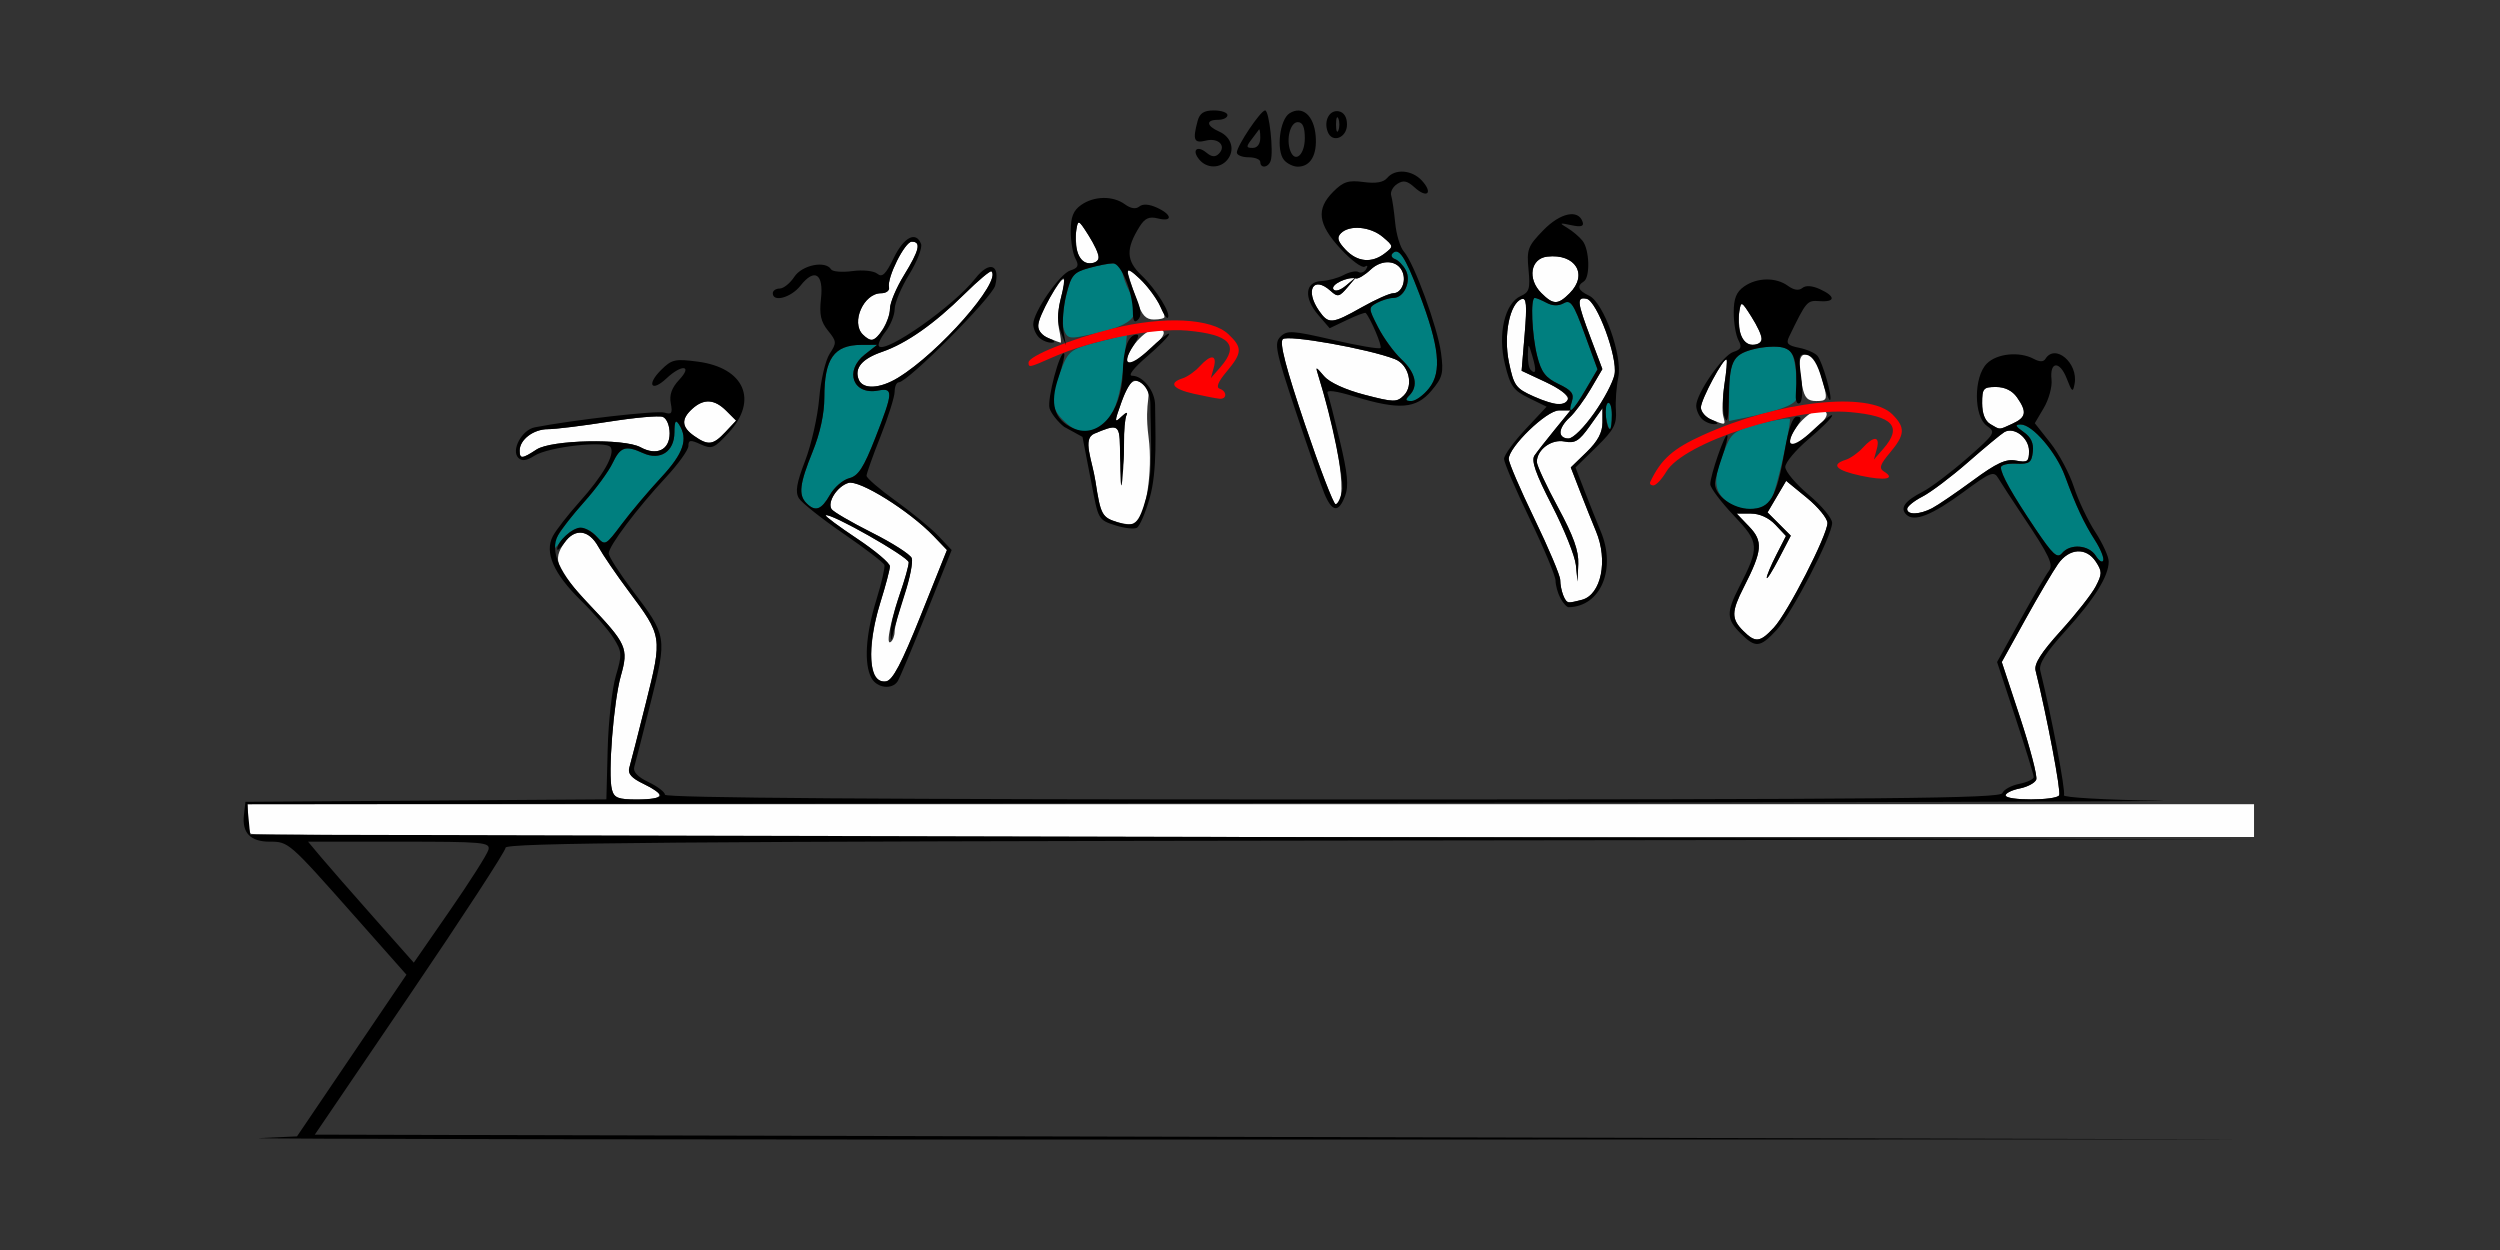 <?xml version="1.0" encoding="UTF-8" standalone="no"?>
<!-- Created with Inkscape (http://www.inkscape.org/) -->

<svg
   xmlns:dc="http://purl.org/dc/elements/1.1/"
   xmlns:cc="http://creativecommons.org/ns#"
   xmlns:rdf="http://www.w3.org/1999/02/22-rdf-syntax-ns#"
   xmlns:svg="http://www.w3.org/2000/svg"
   xmlns="http://www.w3.org/2000/svg"
   xmlns:sodipodi="http://sodipodi.sourceforge.net/DTD/sodipodi-0.dtd"
   xmlns:inkscape="http://www.inkscape.org/namespaces/inkscape"
   id="svg3394"
   version="1.1"
   inkscape:version="0.91 r13725"
   width="500"
   height="250"
   viewBox="0 0 500 250"
   sodipodi:docname="bb251002.svg">
  <rect x="0" y="0" width="500" height="250" fill="#333333" stroke="none"/>
  <defs
     id="defs3398" />
  <sodipodi:namedview
     pagecolor="#929292"
     bordercolor="#666666"
     borderopacity="1"
     objecttolerance="10"
     gridtolerance="10"
     guidetolerance="10"
     inkscape:pageopacity="0"
     inkscape:pageshadow="2"
     inkscape:window-width="1639"
     inkscape:window-height="822"
     id="namedview3396"
     showgrid="false"
     inkscape:zoom="1.7144415"
     inkscape:cx="247.8645"
     inkscape:cy="141.25141"
     inkscape:window-x="0"
     inkscape:window-y="0"
     inkscape:window-maximized="0"
     inkscape:current-layer="svg3394" />
  <g
     id="g4147"
     transform="translate(-6.875,7.397)">
    <g
       transform="translate(22.681,-14.375)"
       id="g3404">
      <path
         sodipodi:nodetypes="sscccccssssssssscssscssscssscsscccsscscssssscscsscsssssscsscscscccccssssscssscsssscssssscsscssssssssssssssssssssssssssssssssssssscssssscssscsssssssssccsssssscssssssssssssssssssssscsssssssscsssssssssssssssss"
         inkscape:connector-curvature="0"
         id="path3414"
         d="m 34.375,173.75 c -0.344,-0.344 -0.625,-1.82 -0.625,-3.281 l 0,-2.656 200.625,0 200.625,0 0,3.281 0,3.281 -200,0 c -110,0 -200.281,-0.281 -200.625,-0.625 z m 72.195,-8.877 c -0.802,-3.068 0.341,-17.598 1.787,-22.708 1.577,-5.573 1.27,-6.244 -6.762,-14.796 -6.25,-6.654 -6.919,-8.411 -4.511,-11.848 2.079,-2.969 4.889,-2.63 6.787,0.818 0.878,1.596 3.608,5.594 6.065,8.884 6.73,9.012 6.744,9.1 3.457,22.257 -1.57,6.284 -3.073,12.158 -3.339,13.053 -0.35,1.175 0.444,2.071 2.855,3.221 4.565,2.177 4.191,3.121 -1.238,3.121 -3.886,0 -4.657,-0.302 -5.102,-2.002 z m 278.742,1.182 c 0,-0.451 1.276,-1.075 2.835,-1.387 1.559,-0.312 3.042,-1.109 3.297,-1.771 0.254,-0.662 -1.194,-6.223 -3.218,-12.358 l -3.68,-11.155 4.719,-8.52 c 2.595,-4.686 5.539,-9.68 6.541,-11.098 2.252,-3.186 5.642,-3.378 7.574,-0.429 1.255,1.915 1.251,2.45 -0.038,4.922 -0.796,1.525 -3.932,5.515 -6.971,8.867 -3.956,4.364 -5.392,6.626 -5.059,7.969 2.278,9.18 5.133,24.275 4.719,24.945 -0.668,1.082 -10.719,1.096 -10.719,0.016 z M 159.026,142.004 c -1.1,-2.866 -0.593,-8.697 1.275,-14.655 1.025,-3.269 1.868,-6.467 1.875,-7.107 0.007,-0.64 -2.946,-3.131 -6.562,-5.536 -3.616,-2.404 -6.443,-4.501 -6.284,-4.661 0.706,-0.706 16.608,8.312 16.608,9.419 0,0.68 -0.653,3.083 -1.451,5.339 -2.083,5.89 -3.187,11.213 -2.198,10.602 0.46,-0.284 0.836,-1.254 0.836,-2.154 0,-0.901 0.885,-4.26 1.968,-7.464 1.082,-3.205 1.734,-6.437 1.448,-7.182 -0.286,-0.745 -3.882,-3.045 -7.991,-5.111 -4.109,-2.066 -7.733,-4.181 -8.054,-4.699 -0.877,-1.419 1.112,-4.521 3.355,-5.233 2.178,-0.691 12.215,5.565 17.087,10.651 l 2.651,2.767 -5.201,12.994 c -3.904,9.754 -5.647,13.065 -6.988,13.278 -0.989,0.157 -2.049,-0.4 -2.374,-1.249 z M 332.812,133.125 c -2.376,-2.376 -2.355,-3.821 0.125,-8.683 3.74,-7.33 3.908,-9.2 1.096,-12.136 l -2.509,-2.619 2.824,0 c 1.767,0 3.614,0.84 4.933,2.244 l 2.108,2.244 -1.945,3.812 c -1.07,2.097 -1.925,4.145 -1.901,4.553 0.024,0.407 1.116,-1.322 2.427,-3.842 l 2.384,-4.582 -2.329,-2.329 -2.329,-2.329 1.863,-3.158 1.863,-3.158 4.131,3.385 c 2.272,1.862 4.131,4.135 4.131,5.052 0,2.406 -7.95,17.933 -10.702,20.902 -2.791,3.012 -3.708,3.107 -6.173,0.643 z m -35.993,-7.108 c -0.313,-0.816 -0.573,-2.187 -0.578,-3.047 -0.005,-0.86 -2.325,-6.357 -5.156,-12.216 -2.831,-5.858 -5.148,-11.247 -5.148,-11.974 0,-2.402 7.559,-9.718 10.042,-9.718 l 2.303,0 -3.126,3.832 c -1.719,2.108 -3.548,4.445 -4.063,5.194 -0.691,1.003 0.233,3.635 3.507,9.996 2.444,4.749 4.592,10.111 4.772,11.916 l 0.328,3.281 0.15,-3.525 c 0.11,-2.585 -0.975,-5.604 -4.069,-11.327 -2.32,-4.291 -4.219,-8.367 -4.219,-9.058 0,-2.461 2.91,-4.618 5.526,-4.095 2.095,0.419 2.919,-0.083 5.051,-3.08 l 2.548,-3.581 0,2.852 c 0,2.009 -0.936,3.759 -3.169,5.923 l -3.169,3.071 1.878,4.847 c 1.033,2.666 2.459,6.232 3.169,7.926 2.445,5.83 1.043,12.671 -2.808,13.704 -2.892,0.776 -3.142,0.715 -3.77,-0.922 z m 68.806,-17.243 c 0,-0.502 1.371,-1.616 3.047,-2.475 1.676,-0.859 5.789,-3.961 9.141,-6.894 3.352,-2.933 6.612,-5.636 7.246,-6.006 1.949,-1.139 4.941,1.147 4.941,3.774 0,2.135 -0.304,2.362 -2.578,1.927 -2.036,-0.389 -3.861,0.449 -8.672,3.984 -3.352,2.462 -7.015,4.955 -8.141,5.54 -2.513,1.304 -4.984,1.378 -4.984,0.149 z M 245.161,91.808 c -3.788,-11.223 -5.107,-16.3 -4.414,-16.993 0.955,-0.955 17.193,1.934 22.43,3.99 2.781,1.092 3.805,5.239 1.792,7.252 -1.407,1.407 -2.01,1.397 -7.856,-0.124 -3.844,-1 -7.026,-2.459 -8.097,-3.713 -1.728,-2.02 -1.752,-2.022 -1.154,-0.099 4.358,14.018 5.921,25.691 3.44,25.691 -0.406,0 -3.169,-7.202 -6.14,-16.004 z M 88.125,97.098 c 0,-2.194 2.759,-4.286 5.654,-4.286 1.489,0 6.957,-0.673 12.15,-1.495 5.193,-0.822 10.061,-1.258 10.819,-0.967 0.783,0.3 1.377,1.728 1.377,3.307 0,3.317 -2.582,4.546 -5.824,2.774 C 109.006,94.629 94.463,94.942 91.508,96.878 88.601,98.783 88.125,98.814 88.125,97.098 Z m 254.062,-1.701 c 0,-2.209 3.708,-6.335 5.693,-6.335 3.128,0 1.883,1.994 -4.052,6.487 -1.384,1.048 -1.641,1.024 -1.641,-0.152 z M 123.021,94.166 c -2.532,-1.774 -2.641,-3.371 -0.369,-5.427 2.301,-2.082 4.446,-1.954 6.807,0.408 l 1.959,1.959 -2.123,2.259 c -2.487,2.648 -3.46,2.772 -6.275,0.8 z M 296.25,93.427 c 0,-0.694 0.84,-2.021 1.867,-2.95 1.027,-0.929 2.921,-3.488 4.209,-5.686 l 2.342,-3.996 -2.334,-6.2 c -2.74,-7.28 -2.844,-8.272 -0.827,-7.866 2.079,0.418 6.258,11.729 5.593,15.134 -0.732,3.747 -7.239,12.8 -9.209,12.814 -0.902,0.007 -1.641,-0.556 -1.641,-1.25 z m 86.016,-1.627 c -1.061,-0.618 -1.641,-2.099 -1.641,-4.19 0,-2.955 0.238,-3.235 2.759,-3.235 1.789,0 3.273,0.733 4.219,2.084 2.029,2.897 1.834,4.007 -0.928,5.266 -2.8,1.276 -2.361,1.268 -4.409,0.075 z m -55.781,-0.892 c -1.16,-0.466 -2.109,-1.563 -2.109,-2.436 0,-1.586 4.598,-10.144 5.138,-9.561 0.157,0.169 -0.035,2.378 -0.425,4.908 -0.39,2.53 -0.507,5.378 -0.258,6.328 0.507,1.939 0.55,1.925 -2.345,0.761 z m -35.543,-4.64 c -3.602,-1.612 -3.984,-2.137 -4.953,-6.807 -1.135,-5.468 0.161,-11.894 2.557,-12.681 0.942,-0.309 1.069,1.196 0.586,6.979 l -0.615,7.373 4.826,2.26 c 4.562,2.137 5.777,4.045 2.83,4.443 -0.731,0.099 -3.085,-0.607 -5.231,-1.568 z m 53.707,-2.01 c -0.929,-4.646 -0.694,-6.445 0.844,-6.445 1.422,0 2.416,1.873 3.607,6.797 0.549,2.268 0.354,2.578 -1.621,2.578 -1.764,0 -2.37,-0.627 -2.83,-2.93 z m -188.733,-1.416 c -0.873,-2.276 0.705,-4.124 4.692,-5.495 4.832,-1.661 10.438,-5.591 16.454,-11.534 2.767,-2.733 5.213,-4.787 5.436,-4.564 2.024,2.024 -10.498,16.28 -18.681,21.269 -3.694,2.252 -7.108,2.392 -7.902,0.324 z m 176.369,-9.152 c -0.31,-1.237 -0.41,-3.241 -0.221,-4.453 0.327,-2.095 0.447,-2.041 2.418,1.077 2.567,4.061 2.629,5.625 0.224,5.625 -1.178,0 -2.063,-0.822 -2.421,-2.248 z M 156.75,73.875 c -2.415,-2.415 0.171,-8.25 3.657,-8.25 1.033,0 1.74,-0.535 1.587,-1.202 -0.438,-1.911 3.161,-9.111 4.554,-9.111 1.927,0 1.535,1.696 -1.549,6.707 -1.547,2.514 -2.812,5.525 -2.812,6.692 0,2.173 -2.366,6.288 -3.616,6.288 -0.383,0 -1.203,-0.506 -1.822,-1.125 z m 91.272,-4.709 c -2.898,-4.138 -1.172,-7.144 2.299,-4.003 1.405,1.271 1.743,1.2 3.355,-0.703 l 1.793,-2.117 -2.016,1.702 c -1.205,1.017 -2.248,1.327 -2.592,0.771 -0.571,-0.925 2.91,-2.584 4.502,-2.147 0.457,0.126 1.793,-0.674 2.967,-1.778 2.303,-2.163 5.461,-1.892 6.398,0.55 0.731,1.904 -0.29,4.183 -1.873,4.183 -0.726,0 -3.563,1.266 -6.304,2.812 -5.963,3.365 -6.641,3.423 -8.529,0.729 z m 44.421,-3.598 c -2.812,-2.812 -2.15,-6.882 1.182,-7.267 5.657,-0.653 8.252,3.571 4.499,7.323 -2.361,2.361 -3.274,2.351 -5.682,-0.057 z m -39.148,-8.669 c -1.574,-1.675 -1.78,-2.415 -0.913,-3.281 1.711,-1.711 5.908,-1.333 8.374,0.756 2.172,1.839 2.179,1.901 0.393,3.281 -2.609,2.017 -5.512,1.737 -7.854,-0.756 z"
         style="fill:#fefefe" />
      <path
         sodipodi:nodetypes="sssssssssscsssssssssssssssscssssssssscsssssscssscsccccsssssscsccssssssssssss"
         inkscape:connector-curvature="0"
         id="path3410"
         d="m 403.348,118.134 c -1.372,-2.197 -5.119,-2.486 -6.75,-0.522 -0.943,1.136 -1.833,0.319 -5.357,-4.922 -4.635,-6.891 -6.866,-10.868 -6.866,-12.235 0,-0.488 1.371,-0.826 3.047,-0.75 2.642,0.12 3.085,-0.192 3.335,-2.349 0.201,-1.739 -0.356,-2.938 -1.849,-3.984 -1.673,-1.172 -1.797,-1.497 -0.57,-1.497 2.342,0 7.083,5.526 8.848,10.312 2.233,6.055 3.808,9.422 6.027,12.882 1.072,1.671 1.806,3.468 1.63,3.994 -0.175,0.526 -0.848,0.108 -1.495,-0.929 z M 94.688,116.784 c 0,-1.461 2.386,-5.001 6.362,-9.44 2.309,-2.578 4.854,-6.059 5.655,-7.734 1.569,-3.284 2.581,-3.617 6.102,-2.013 3.422,1.559 6.253,-0.298 6.271,-4.114 0.011,-2.291 0.232,-2.676 0.923,-1.608 1.879,2.908 0.912,5.764 -3.59,10.603 -2.49,2.676 -6.021,6.858 -7.846,9.293 -3.266,4.357 -3.345,4.398 -4.993,2.578 -2.289,-2.529 -4.627,-2.32 -6.94,0.621 -1.069,1.359 -1.943,2.175 -1.943,1.813 z M 145.5,107.625 c -1.656,-1.656 -1.394,-3.875 1.219,-10.305 1.497,-3.685 2.344,-7.594 2.344,-10.824 0,-7.789 1.914,-10.519 7.392,-10.544 l 3.173,-0.014 -2.47,1.943 c -4.174,3.283 -2.357,8.166 2.681,7.204 3.061,-0.585 3.007,0.304 -0.582,9.472 -2.333,5.961 -3.398,7.605 -5.219,8.062 -1.258,0.316 -2.998,1.822 -3.866,3.347 -1.704,2.996 -2.908,3.423 -4.671,1.66 z m 183.465,-0.848 c -2.139,-2.139 -2.04,-4.591 0.426,-10.491 1.181,-2.826 1.984,-3.353 7.065,-4.633 3.153,-0.794 5.732,-1.175 5.731,-0.846 -0.005,2.293 -2.72,14.144 -3.631,15.847 -1.505,2.812 -6.833,2.881 -9.591,0.123 z M 305.391,90.446 c -0.249,-1.301 -0.087,-2.592 0.359,-2.868 0.446,-0.276 0.812,0.789 0.812,2.366 0,3.48 -0.556,3.719 -1.171,0.502 z m 24.622,-3.845 c 0.02,-7.265 0.697,-8.656 4.747,-9.746 1.984,-0.534 4.627,-0.716 5.873,-0.403 1.882,0.472 2.347,1.298 2.752,4.887 0.268,2.375 0.275,4.869 0.017,5.542 -0.448,1.168 -3.887,2.388 -10.406,3.691 L 330,91.172 l 0.013,-4.57 z m -31.423,0.599 c 0.466,-1.47 -0.097,-2.19 -2.673,-3.418 -2.612,-1.246 -3.466,-2.36 -4.278,-5.584 -1.072,-4.259 -1.379,-11.635 -0.484,-11.635 0.292,0 1.352,0.44 2.356,0.977 1.186,0.635 2.388,0.662 3.431,0.079 1.38,-0.772 1.967,0.093 4.181,6.166 l 2.575,7.064 -2.407,4.107 c -2.565,4.376 -3.67,5.295 -2.702,2.245 z M 266.062,86.062 c 1.862,-1.862 1.281,-4.54 -1.561,-7.194 -1.477,-1.38 -3.587,-4.276 -4.689,-6.436 -1.969,-3.86 -1.973,-3.944 -0.188,-4.898 0.998,-0.534 2.461,-0.971 3.25,-0.971 2.144,0 3.649,-3.363 2.482,-5.543 -0.528,-0.986 -1.492,-1.983 -2.142,-2.215 -0.65,-0.232 -0.894,-0.733 -0.542,-1.113 1.249,-1.346 2.515,0.535 5.34,7.933 4.058,10.627 4.595,15.701 2.008,18.985 -1.117,1.418 -2.717,2.578 -3.557,2.578 -1.187,0 -1.276,-0.25 -0.401,-1.125 z"
         style="fill:#007f7f" />
      <path
         sodipodi:nodetypes="csssssssscssssc"
         inkscape:connector-curvature="0"
         id="path3408"
         d="m 314.242,103.359 c 2.167,-4.546 4.511,-6.632 10.503,-9.349 15.164,-6.877 33.22,-8.858 37.918,-4.161 2.642,2.642 2.555,4.065 -0.472,7.662 -2.006,2.384 -2.242,3.126 -1.199,3.771 2.411,1.49 0.25,1.887 -4.604,0.846 -4.994,-1.071 -6.104,-2.222 -3.073,-3.184 0.963,-0.306 2.505,-1.389 3.427,-2.407 2.23,-2.464 3.522,-2.345 2.804,0.258 l -0.581,2.109 1.925,-2.213 c 3.83,-4.405 1.916,-6.507 -6.639,-7.289 -11.41,-1.044 -33.333,6.052 -36.793,11.909 -0.893,1.512 -2.058,2.75 -2.587,2.75 -0.529,0 -0.812,-0.316 -0.627,-0.703 z"
         style="fill:#fe0000" />
      <path
         sodipodi:nodetypes="ccccssscccssssssssssssssssssssssscssscssscsssssssssssssssscssssssssscccccssscccsccsscsscsssscsssssssssssssssssssscssscsscscssccsssssssssscssssssssssssssssssscssssssssssssssssssssssssssssssssssssssssscscsscsscsssscsscscsssssssscssssssssssssssscssssssssssssssssssssssssscccccscscsscssssscssscsssssssssssssscsscsssscsscssssscsssscsssccssssscsscsssssscsssssssscscsssscscsssssscsssssscsssscsssssssscssssscsscccsssssssscssssssssssssssssssscssssssssscsssssssssssscsssssssssscssscccssscsssssssssssssssssscssssssssssssssssssss"
         inkscape:connector-curvature="0"
         id="path3406"
         d="m 36.094,234.593 7.5,-0.338 L 54.538,218.087 65.482,201.919 55.157,190.256 C 41.947,175.334 41.922,175.312 38.123,175.312 c -3.846,0 -5.552,-1.769 -5.144,-5.334 l 0.302,-2.635 36.094,-0.247 36.094,-0.247 0.261,-10.045 c 0.144,-5.525 0.878,-12.121 1.631,-14.658 1.274,-4.29 1.243,-4.817 -0.441,-7.521 -0.996,-1.599 -3.94,-4.997 -6.543,-7.55 -5.487,-5.382 -7.331,-9.623 -5.604,-12.89 0.627,-1.185 3.003,-4.238 5.281,-6.784 4.774,-5.336 7.168,-9.519 6.275,-10.964 -0.865,-1.399 -12.435,-0.114 -15.258,1.695 -1.564,1.003 -2.501,1.124 -3.209,0.417 -1.502,-1.502 0.698,-5.601 3.277,-6.104 7.676,-1.497 24.489,-3.41 25.935,-2.951 1.451,0.461 1.661,0.154 1.275,-1.864 -0.321,-1.678 0.197,-3.116 1.695,-4.711 2.742,-2.919 0.512,-3.146 -2.559,-0.261 -2.998,2.817 -4.037,1.277 -1.112,-1.648 2.16,-2.16 2.813,-2.31 7.395,-1.702 9.306,1.235 12.123,7.699 6.18,14.184 -2.919,3.185 -3.374,3.375 -5.625,2.35 -2.062,-0.94 -2.449,-0.888 -2.449,0.327 0,0.793 -2.037,3.632 -4.528,6.308 -5.75,6.179 -11.41,13.706 -11.41,15.173 0,0.622 2.116,3.927 4.702,7.343 6.988,9.231 6.994,9.266 3.692,22.486 -1.57,6.284 -3.049,12.084 -3.287,12.889 -0.287,0.971 0.674,1.991 2.855,3.032 1.809,0.862 3.288,1.997 3.288,2.521 0,0.641 43.706,0.953 133.493,0.953 111.583,0 133.574,-0.209 133.982,-1.273 0.269,-0.7 1.79,-1.533 3.382,-1.852 1.591,-0.318 2.893,-0.932 2.893,-1.364 0,-0.432 -1.649,-5.785 -3.664,-11.894 l -3.664,-11.108 4.709,-8.52 c 2.59,-4.686 5.112,-9.02 5.604,-9.632 1.044,-1.296 0.261,-2.966 -5.24,-11.183 -2.111,-3.153 -4.279,-6.485 -4.818,-7.405 -0.892,-1.523 -1.511,-1.282 -6.917,2.698 -6.375,4.693 -9.94,6.103 -11.497,4.547 -1.314,-1.314 -0.304,-2.719 3.281,-4.563 1.643,-0.845 5.633,-3.855 8.867,-6.688 5.65,-4.95 5.806,-5.203 3.984,-6.478 -2.673,-1.872 -2.685,-9.806 -0.02,-12.471 2.022,-2.022 6.512,-2.47 9.38,-0.935 1.174,0.628 1.949,0.628 2.337,0 1.933,-3.128 6.592,0.837 5.836,4.968 -0.334,1.825 -0.514,1.707 -1.572,-1.028 -1.402,-3.624 -3.451,-3.478 -3.044,0.217 0.155,1.406 -0.535,3.941 -1.533,5.632 l -1.815,3.076 3.119,3.942 c 1.716,2.168 3.829,6.128 4.696,8.801 0.867,2.672 2.79,6.724 4.273,9.004 1.483,2.28 2.697,4.937 2.697,5.906 0,2.933 -2.807,7.443 -8.625,13.855 -3.96,4.365 -5.397,6.626 -5.063,7.969 2.252,9.077 5.136,24.271 4.731,24.926 -0.279,0.451 8.231,0.939 18.992,1.09 10.723,0.15 -70.917,0.37 -181.422,0.488 l -200.919,0.214 0.294,3.047 0.294,3.047 200.625,0.472 200.625,0.472 -175.078,0.231 c -141.886,0.187 -175.078,0.46 -175.078,1.436 0,0.663 -8.585,13.846 -19.078,29.297 l -19.078,28.092 194.156,0.472 194.156,0.472 -203.438,0.04 c -111.891,0.022 -200.062,-0.112 -195.938,-0.297 z m 45.782,-57.64 c 0.416,-1.522 -0.875,-1.641 -17.813,-1.641 l -18.262,0 2.646,3.154 c 1.456,1.734 6.214,7.18 10.575,12.1 l 7.929,8.947 7.238,-10.46 c 3.981,-5.753 7.44,-11.198 7.686,-12.1 z M 116.25,166.111 c 0,-0.42 -1.503,-1.481 -3.34,-2.357 -2.411,-1.15 -3.205,-2.046 -2.855,-3.221 0.267,-0.895 1.77,-6.769 3.339,-13.053 3.287,-13.157 3.273,-13.245 -3.457,-22.257 -2.457,-3.291 -5.187,-7.289 -6.065,-8.884 -1.898,-3.448 -4.708,-3.787 -6.787,-0.818 -0.803,1.146 -1.459,1.707 -1.459,1.246 0,-1.486 3.055,-4.267 4.688,-4.267 0.871,0 2.338,0.832 3.258,1.85 1.647,1.82 1.727,1.779 4.993,-2.578 1.825,-2.435 5.356,-6.617 7.846,-9.293 4.502,-4.839 5.469,-7.695 3.59,-10.603 -0.691,-1.069 -0.912,-0.683 -0.923,1.608 -0.018,3.816 -2.849,5.673 -6.271,4.114 -3.521,-1.604 -4.533,-1.271 -6.102,2.013 -0.801,1.676 -3.345,5.156 -5.655,7.734 -2.309,2.578 -4.671,5.583 -5.249,6.677 -1.719,3.257 0.233,7.612 6.203,13.837 7.531,7.853 7.928,8.746 6.354,14.307 -1.446,5.11 -2.59,19.64 -1.787,22.708 0.444,1.699 1.215,2.002 5.102,2.002 2.518,0 4.578,-0.344 4.578,-0.764 z m 279.781,-0.072 c 0.414,-0.67 -2.441,-15.766 -4.719,-24.945 -0.333,-1.343 1.103,-3.605 5.059,-7.969 3.038,-3.352 6.175,-7.342 6.97,-8.867 1.289,-2.471 1.293,-3.007 0.038,-4.922 -1.932,-2.949 -5.322,-2.757 -7.574,0.429 -1.002,1.418 -3.945,6.412 -6.541,11.098 l -4.719,8.52 3.68,11.155 c 2.024,6.135 3.472,11.696 3.218,12.358 -0.254,0.662 -1.738,1.459 -3.297,1.771 -1.559,0.312 -2.835,0.936 -2.835,1.387 0,1.081 10.05,1.066 10.719,-0.016 z m 7.182,-50.97 c -2.219,-3.46 -3.795,-6.827 -6.027,-12.882 -1.765,-4.787 -6.506,-10.312 -8.848,-10.312 -1.227,0 -1.103,0.325 0.57,1.497 1.494,1.046 2.05,2.246 1.849,3.984 -0.25,2.157 -0.693,2.469 -3.335,2.349 -1.676,-0.076 -3.047,0.261 -3.047,0.75 0,1.367 2.232,5.344 6.866,12.235 3.525,5.241 4.414,6.058 5.357,4.922 1.63,-1.965 5.378,-1.675 6.75,0.522 0.647,1.036 1.32,1.454 1.495,0.929 0.175,-0.526 -0.558,-2.323 -1.63,-3.994 z m -32.605,-6.444 c 1.126,-0.584 4.79,-3.077 8.141,-5.54 4.811,-3.535 6.636,-4.374 8.672,-3.984 2.274,0.435 2.578,0.207 2.578,-1.927 0,-2.627 -2.993,-4.913 -4.941,-3.774 -0.634,0.37 -3.895,3.073 -7.246,6.006 -3.352,2.933 -7.465,6.035 -9.141,6.894 -1.676,0.859 -3.047,1.973 -3.047,2.475 0,1.229 2.47,1.155 4.984,-0.149 z M 91.508,96.878 c 2.955,-1.936 17.498,-2.249 20.793,-0.447 3.242,1.773 5.824,0.543 5.824,-2.774 0,-1.579 -0.595,-3.007 -1.377,-3.307 -0.757,-0.291 -5.626,0.144 -10.819,0.967 -5.193,0.822 -10.66,1.495 -12.15,1.495 -2.895,0 -5.654,2.091 -5.654,4.286 0,1.716 0.476,1.685 3.383,-0.22 z m 37.788,-3.513 2.123,-2.259 -1.959,-1.959 c -2.362,-2.362 -4.506,-2.49 -6.807,-0.408 -2.272,2.056 -2.163,3.653 0.369,5.427 2.815,1.972 3.787,1.848 6.275,-0.8 z m 257.379,-1.641 c 2.762,-1.259 2.958,-2.368 0.928,-5.266 C 386.657,85.108 385.173,84.375 383.384,84.375 c -2.521,0 -2.759,0.279 -2.759,3.235 0,2.092 0.58,3.572 1.641,4.19 2.048,1.193 1.609,1.2 4.409,-0.075 z M 158.47,142.562 c -1.512,-2.826 -1.15,-8.657 0.962,-15.495 1.063,-3.441 1.801,-6.635 1.641,-7.099 -0.16,-0.464 -3.846,-3.283 -8.19,-6.265 -4.344,-2.982 -8.352,-6.163 -8.906,-7.07 -0.77,-1.26 -0.477,-3.027 1.245,-7.5 1.239,-3.218 2.505,-8.825 2.812,-12.458 0.308,-3.637 1.248,-7.655 2.09,-8.94 1.437,-2.19 1.417,-2.474 -0.331,-4.632 -1.434,-1.771 -1.756,-3.233 -1.403,-6.365 0.567,-5.031 -1.277,-6.212 -4.099,-2.625 -1.878,2.388 -5.541,3.388 -5.541,1.513 0,-0.516 0.623,-0.938 1.385,-0.938 0.762,0 2.076,-1.055 2.92,-2.344 1.549,-2.364 6.233,-3.316 7.359,-1.495 0.288,0.467 2.208,0.622 4.265,0.347 2.111,-0.283 4.282,-0.053 4.983,0.529 0.972,0.807 1.685,0.12 3.278,-3.159 2.032,-4.182 4.457,-5.427 5.463,-2.804 0.293,0.762 -0.775,3.511 -2.373,6.108 -1.598,2.597 -2.905,5.713 -2.905,6.925 0,1.212 -0.83,3.258 -1.844,4.548 -1.014,1.29 -1.594,2.595 -1.287,2.902 1.432,1.432 15.028,-8.149 19.262,-13.573 2.823,-3.616 5.04,-2.825 3.975,1.418 -0.598,2.382 -17.499,19.348 -19.274,19.348 -0.457,0 -0.831,0.833 -0.831,1.851 0,1.018 -1.266,5.037 -2.812,8.931 -1.547,3.894 -2.812,7.454 -2.812,7.911 0,0.457 2.637,2.723 5.859,5.036 3.223,2.313 7.054,5.467 8.513,7.01 l 2.654,2.804 -5.026,12.526 c -2.764,6.889 -5.355,13.053 -5.756,13.698 -1.107,1.776 -4.18,1.402 -5.274,-0.641 z m 9.917,-12.587 5.201,-12.994 -2.651,-2.767 c -4.873,-5.086 -14.91,-11.342 -17.087,-10.651 -2.243,0.712 -4.232,3.814 -3.355,5.233 0.321,0.519 3.945,2.634 8.054,4.699 4.109,2.066 7.702,4.36 7.985,5.098 0.283,0.738 -0.341,3.993 -1.388,7.234 -1.047,3.241 -2.092,6.736 -2.323,7.768 -0.402,1.797 -0.424,1.794 -0.528,-0.088 -0.06,-1.079 0.735,-4.415 1.766,-7.412 1.031,-2.997 1.875,-5.993 1.875,-6.658 0,-1.088 -15.913,-10.085 -16.608,-9.39 -0.159,0.159 2.669,2.256 6.284,4.661 3.616,2.404 6.568,4.895 6.562,5.536 -0.007,0.64 -0.85,3.839 -1.875,7.107 -2.894,9.231 -2.394,16.459 1.1,15.904 1.341,-0.213 3.084,-3.525 6.988,-13.278 z m -18.216,-24.009 c 0.868,-1.525 2.607,-3.031 3.866,-3.347 1.821,-0.457 2.886,-2.101 5.219,-8.062 3.589,-9.168 3.643,-10.057 0.582,-9.472 -5.037,0.963 -6.855,-3.92 -2.681,-7.204 l 2.47,-1.943 -3.173,0.014 c -5.478,0.025 -7.392,2.755 -7.392,10.544 0,3.23 -0.846,7.139 -2.344,10.824 -2.613,6.43 -2.875,8.649 -1.219,10.305 1.763,1.763 2.967,1.336 4.671,-1.66 z m 13.645,-23.448 c 8.183,-4.99 20.705,-19.246 18.681,-21.269 -0.223,-0.223 -2.669,1.831 -5.436,4.564 -6.017,5.944 -11.623,9.873 -16.454,11.534 -3.988,1.371 -5.566,3.219 -4.692,5.495 0.794,2.068 4.208,1.928 7.902,-0.324 z m -3.089,-9.601 c 0.803,-1.146 1.459,-3.038 1.459,-4.205 0,-1.167 1.266,-4.178 2.812,-6.692 3.084,-5.012 3.475,-6.707 1.549,-6.707 -1.393,0 -4.992,7.2 -4.554,9.111 0.153,0.666 -0.554,1.202 -1.587,1.202 -3.486,0 -6.072,5.835 -3.657,8.25 1.59,1.59 2.315,1.416 3.978,-0.959 z m 171.573,60.72 c -2.817,-2.817 -2.861,-4.176 -0.301,-9.194 4.165,-8.165 4.11,-8.905 -1.081,-14.394 -2.568,-2.715 -4.669,-5.52 -4.669,-6.232 0,-1.788 2.936,-10.256 3.397,-9.795 0.205,0.205 -0.264,2.18 -1.043,4.387 -0.779,2.208 -1.416,4.594 -1.416,5.302 0,2.421 3.639,5.038 7.007,5.038 4.009,0 5.31,-2.205 6.963,-11.797 0.757,-4.393 1.573,-6.641 2.412,-6.641 1.024,0 0.996,0.416 -0.145,2.157 -2.66,4.06 -0.735,4.431 3.263,0.628 2.166,-2.06 3.937,-3.414 3.937,-3.009 0,0.405 -2.109,2.515 -4.688,4.689 -2.578,2.174 -4.688,4.691 -4.688,5.594 0,0.903 2.109,3.407 4.688,5.566 2.578,2.159 4.688,4.686 4.688,5.617 0,2.603 -8.114,18.213 -11.164,21.479 -3.275,3.506 -4.181,3.582 -7.16,0.603 z m 6.684,-1.154 c 2.752,-2.97 10.702,-18.497 10.702,-20.902 0,-0.917 -1.859,-3.19 -4.131,-5.052 l -4.131,-3.385 -1.863,3.158 -1.863,3.158 2.329,2.329 2.329,2.329 -2.384,4.582 c -1.311,2.52 -2.403,4.249 -2.427,3.842 -0.024,-0.407 0.832,-2.456 1.901,-4.553 l 1.945,-3.812 -2.108,-2.244 c -1.319,-1.404 -3.166,-2.244 -4.933,-2.244 l -2.824,0 2.509,2.619 c 2.813,2.936 2.644,4.806 -1.096,12.136 -2.48,4.862 -2.501,6.307 -0.125,8.683 2.465,2.465 3.382,2.369 6.173,-0.643 z m -42.702,-5.858 c -0.534,-0.997 -0.974,-2.579 -0.979,-3.516 -0.005,-0.936 -2.325,-6.495 -5.156,-12.354 C 287.316,104.896 285,99.499 285,98.761 c 0,-0.738 1.916,-3.39 4.258,-5.893 l 4.258,-4.552 -3.554,-1.736 c -3.109,-1.519 -3.708,-2.366 -4.783,-6.762 -1.477,-6.043 -0.032,-12.233 3.185,-13.646 1.683,-0.74 1.898,-1.475 1.534,-5.263 -0.389,-4.046 -0.149,-4.686 2.952,-7.879 3.409,-3.51 7.013,-4.27 7.873,-1.66 0.291,0.883 -0.326,1.058 -2.27,0.644 -2.387,-0.509 -2.471,-0.451 -0.795,0.544 1.031,0.612 2.402,1.774 3.047,2.582 1.4,1.755 1.56,7.322 0.234,8.142 -1.46,0.902 -1.116,1.816 1.062,2.825 2.932,1.357 6.761,12.094 5.846,16.394 -0.384,1.805 -0.595,4.758 -0.47,6.562 0.193,2.787 -0.398,3.894 -3.927,7.348 l -4.155,4.066 1.875,4.84 c 1.031,2.662 2.456,6.225 3.166,7.919 3.167,7.553 -0.004,15.067 -6.41,15.19 -0.369,0.007 -1.107,-0.803 -1.641,-1.801 z m 4.306,0.315 c 3.851,-1.033 5.252,-7.875 2.808,-13.704 -0.71,-1.693 -2.136,-5.26 -3.169,-7.926 l -1.878,-4.847 3.169,-3.071 c 2.233,-2.164 3.169,-3.914 3.169,-5.923 l 0,-2.852 -2.548,3.581 c -2.133,2.997 -2.956,3.499 -5.051,3.08 -2.616,-0.523 -5.526,1.633 -5.526,4.095 0,0.69 1.898,4.767 4.219,9.058 3.094,5.723 4.179,8.742 4.069,11.327 l -0.15,3.525 L 299.372,120 c -0.18,-1.805 -2.328,-7.167 -4.772,-11.916 -3.274,-6.361 -4.197,-8.993 -3.507,-9.996 0.516,-0.749 2.344,-3.086 4.063,-5.194 l 3.126,-3.832 -2.303,0 c -2.482,0 -10.042,7.316 -10.042,9.718 0,0.727 2.316,6.116 5.148,11.974 2.831,5.858 5.152,11.355 5.156,12.216 0.011,2.03 0.981,4.533 1.75,4.517 0.332,-0.008 1.501,-0.254 2.598,-0.548 z m 2.468,-37.353 c 1.939,-2.794 3.758,-6.269 4.043,-7.723 0.666,-3.405 -3.514,-14.716 -5.593,-15.134 -2.018,-0.406 -1.914,0.587 0.827,7.866 l 2.334,6.2 -2.342,3.996 c -1.288,2.198 -3.182,4.756 -4.209,5.686 -2.305,2.086 -2.42,4.215 -0.226,4.2 0.919,-0.007 3.191,-2.244 5.167,-5.091 z m 3.505,0.359 c 0,-1.577 -0.365,-2.642 -0.812,-2.366 -0.755,0.467 -0.343,5.234 0.452,5.234 0.198,0 0.359,-1.291 0.359,-2.868 z m -5.271,-4.99 2.407,-4.107 -2.575,-7.064 c -2.214,-6.073 -2.801,-6.938 -4.181,-6.166 -1.043,0.584 -2.245,0.556 -3.431,-0.079 -1.004,-0.537 -2.064,-0.977 -2.356,-0.977 -0.895,0 -0.588,7.376 0.484,11.635 0.812,3.224 1.665,4.339 4.278,5.584 2.576,1.228 3.139,1.949 2.673,3.418 -0.968,3.049 0.137,2.131 2.702,-2.245 z m -3.457,1.699 c 0.183,-0.551 -1.838,-2.019 -4.492,-3.262 l -4.826,-2.26 0.615,-7.373 c 0.482,-5.783 0.356,-7.288 -0.586,-6.979 -2.396,0.786 -3.692,7.212 -2.557,12.681 0.97,4.67 1.351,5.194 4.953,6.807 4.182,1.872 6.358,1.994 6.893,0.386 z m -7.16,-8.421 c -0.811,-2.715 -0.827,-2.722 -0.906,-0.344 -0.044,1.332 0.201,2.703 0.544,3.047 1.089,1.089 1.214,0.15 0.362,-2.703 z M 298.125,65.625 c 3.753,-3.753 1.158,-7.976 -4.499,-7.323 -3.332,0.385 -3.994,4.454 -1.182,7.267 2.408,2.408 3.321,2.417 5.682,0.057 z m -49.055,40.078 c -0.697,-1.676 -3.283,-9.1 -5.746,-16.499 -4.035,-12.119 -4.335,-13.595 -3.033,-14.897 1.302,-1.302 2.342,-1.238 10.493,0.645 4.976,1.15 9.257,1.881 9.513,1.625 0.368,-0.368 -1.918,-5.786 -2.957,-7.008 -0.128,-0.151 -1.805,0.475 -3.725,1.391 l -3.492,1.665 -2.3,-2.674 c -2.933,-3.41 -2.626,-6.635 0.644,-6.762 1.305,-0.05 3.318,-0.597 4.472,-1.215 1.155,-0.618 2.483,-0.886 2.953,-0.596 0.469,0.29 1.159,0.033 1.532,-0.57 0.397,-0.642 0.274,-0.848 -0.295,-0.496 -0.536,0.331 -2.71,-1.282 -4.832,-3.584 -4.54,-4.925 -4.921,-7.939 -1.444,-11.416 2.012,-2.012 3.023,-2.333 6.057,-1.927 2.475,0.332 3.991,0.068 4.731,-0.824 1.57,-1.892 4.984,-1.613 6.958,0.569 2.243,2.478 1.027,3.607 -1.461,1.356 -1.515,-1.371 -2.28,-1.525 -3.521,-0.706 -0.872,0.575 -1.405,1.612 -1.185,2.304 0.22,0.693 0.58,3.158 0.8,5.478 0.219,2.32 1.004,4.902 1.744,5.738 2.04,2.304 6.747,15.163 7.427,20.289 0.534,4.027 0.318,4.876 -1.921,7.537 -3.047,3.621 -6.431,3.883 -15.302,1.186 -3.905,-1.187 -5.765,-1.424 -5.474,-0.696 0.243,0.606 1.35,4.903 2.462,9.547 1.562,6.527 1.799,9.029 1.044,11.016 -1.291,3.396 -2.592,3.247 -4.142,-0.476 z m 3.538,-0.481 c 0.475,-2.165 -2.033,-14.373 -4.746,-23.1 -0.598,-1.923 -0.573,-1.921 1.154,0.099 1.072,1.253 4.254,2.712 8.097,3.713 5.846,1.522 6.449,1.531 7.856,0.124 2.013,-2.013 0.989,-6.16 -1.792,-7.252 -5.237,-2.057 -21.475,-4.945 -22.43,-3.99 -0.693,0.693 0.625,5.77 4.414,16.993 2.971,8.802 5.734,16.004 6.14,16.004 0.406,0 0.994,-1.166 1.307,-2.591 z M 270.02,84.609 c 2.587,-3.284 2.05,-8.358 -2.008,-18.985 -2.825,-7.399 -4.091,-9.28 -5.34,-7.933 -0.352,0.38 -0.109,0.881 0.542,1.113 0.65,0.232 1.615,1.229 2.142,2.215 1.167,2.181 -0.339,5.543 -2.482,5.543 -0.789,0 -2.252,0.437 -3.25,0.971 -1.784,0.955 -1.781,1.038 0.188,4.898 1.102,2.16 3.212,5.056 4.689,6.436 2.841,2.654 3.423,5.332 1.561,7.194 -0.875,0.875 -0.786,1.125 0.401,1.125 0.839,0 2.44,-1.16 3.557,-2.578 z M 256.551,68.438 c 2.741,-1.547 5.578,-2.812 6.304,-2.812 1.583,0 2.604,-2.279 1.873,-4.183 -0.937,-2.442 -4.095,-2.713 -6.398,-0.55 -1.175,1.103 -2.51,1.903 -2.967,1.778 -1.593,-0.438 -5.073,1.222 -4.502,2.147 0.344,0.556 1.387,0.246 2.592,-0.771 l 2.016,-1.702 -1.793,2.117 c -1.612,1.904 -1.95,1.974 -3.355,0.703 -3.471,-3.141 -5.197,-0.135 -2.299,4.003 1.887,2.694 2.566,2.636 8.529,-0.729 z m 4.598,-10.782 c 1.786,-1.381 1.779,-1.442 -0.393,-3.281 -2.466,-2.089 -6.662,-2.467 -8.374,-0.756 -0.866,0.866 -0.66,1.606 0.913,3.281 2.342,2.493 5.245,2.773 7.854,0.756 z M 324.562,90.75 c -0.619,-0.619 -1.125,-1.802 -1.125,-2.629 0,-2.412 5.291,-10.076 7.423,-10.753 1.568,-0.498 1.767,-0.962 1.014,-2.369 -0.515,-0.963 -0.937,-3.442 -0.937,-5.509 0,-2.821 0.52,-4.122 2.084,-5.218 2.597,-1.819 6.365,-1.875 8.75,-0.131 1.177,0.861 2.194,1.016 2.887,0.441 0.682,-0.566 1.956,-0.484 3.518,0.228 3.166,1.442 3.134,2.622 -0.064,2.397 -2.517,-0.177 -2.621,-0.056 -6.097,7.109 -0.658,1.357 -0.292,1.763 2.006,2.222 1.546,0.309 3.199,1.039 3.673,1.621 1.031,1.268 3.035,8.299 2.514,8.82 -0.202,0.202 -0.942,-1.67 -1.645,-4.159 -0.861,-3.047 -1.848,-4.635 -3.023,-4.861 -1.578,-0.304 -1.685,0.114 -1.119,4.376 0.364,2.741 0.246,4.946 -0.281,5.272 -0.498,0.308 -0.853,-0.399 -0.789,-1.571 0.374,-6.822 -0.208,-8.954 -2.606,-9.556 -1.308,-0.328 -4.002,-0.16 -5.986,0.374 -4.097,1.103 -4.695,2.389 -4.806,10.332 -0.051,3.625 -0.299,4.597 -0.836,3.274 -0.42,-1.035 -0.439,-3.988 -0.042,-6.562 0.397,-2.574 0.594,-4.819 0.437,-4.988 -0.539,-0.583 -5.138,7.975 -5.138,9.561 0,0.874 0.949,1.97 2.109,2.436 1.294,0.52 1.548,0.871 0.656,0.907 -0.799,0.033 -1.959,-0.447 -2.578,-1.066 z m 11.996,-15.984 c -0.002,-0.645 -0.937,-2.648 -2.078,-4.453 -1.971,-3.118 -2.091,-3.172 -2.418,-1.077 -0.577,3.7 0.606,6.702 2.642,6.702 1.021,0 1.856,-0.527 1.854,-1.172 z M 224.044,38.884 c -1.557,-1.877 -0.443,-2.934 1.442,-1.369 1.044,0.866 1.759,0.928 2.472,0.215 1.574,-1.574 -0.086,-3.26 -2.592,-2.631 -2.378,0.597 -2.674,-0.107 -1.651,-3.926 0.42,-1.569 1.258,-2.109 3.268,-2.109 1.487,0 2.703,0.422 2.703,0.938 0,0.516 -0.844,0.938 -1.875,0.938 -2.498,0 -2.38,1.208 0.229,2.356 2.463,1.083 3.214,3.724 1.609,5.658 -1.468,1.769 -4.108,1.738 -5.606,-0.068 z M 236.25,39.375 c 0,-0.516 -1.055,-0.938 -2.344,-0.938 -1.289,0 -2.344,-0.431 -2.344,-0.958 0,-1.319 4.769,-8.417 5.655,-8.417 0.814,0 1.725,8.282 1.109,10.078 -0.478,1.395 -2.076,1.575 -2.076,0.234 z m 0,-4.844 c 0,-1.117 -0.119,-1.855 -0.265,-1.641 -0.146,0.215 -0.83,1.129 -1.521,2.031 -1.075,1.404 -1.037,1.641 0.265,1.641 0.935,0 1.521,-0.783 1.521,-2.031 z m 4.742,4.44 c -1.596,-1.923 -0.856,-8.105 1.118,-9.341 2.546,-1.595 4.87,0.416 5.217,4.514 0.324,3.829 -1.032,6.168 -3.576,6.168 -0.905,0 -2.146,-0.603 -2.758,-1.341 z m 4.164,-4.362 c 0,-2.222 -0.431,-3.203 -1.406,-3.203 -1.501,0 -2.38,3.426 -1.48,5.771 0.951,2.478 2.886,0.756 2.886,-2.568 z m 4.584,-1.259 c -0.853,-2.223 0.354,-4.468 2.21,-4.11 1.038,0.2 1.643,1.171 1.643,2.635 0,2.672 -2.959,3.806 -3.853,1.476 z m 2.13,-2.647 c -0.26,-0.645 -0.473,-0.117 -0.473,1.172 0,1.289 0.213,1.816 0.473,1.172 0.26,-0.645 0.26,-1.699 0,-2.344 z"
         style="fill:#000000" />
    </g>
    <g
       id="g8259"
       transform="translate(-0.41,-14.949)">
      <path
         style="fill:#fefefe"
         d="m 230.758,111.989 c -3.074,-0.953 -3.354,-1.474 -4.383,-8.178 -0.652,-4.243 -2.666,-8.503 -0.246,-9.521 4.543,-1.91 5.087,-1.997 5.147,2.59 0.03,2.315 0.242,4.111 0.47,3.991 0.228,-0.12 0.383,-2.228 0.345,-4.685 -0.038,-2.457 0.186,-4.99 0.499,-5.631 0.322,-0.658 -0.088,-0.543 -0.943,0.265 -1.502,1.42 -1.558,1.294 -0.04,-2.927 1.567,-4.357 2.664,-5.096 4.636,-3.123 1.756,1.756 -0.255,2.489 0.757,10.231 0.898,6.876 -0.575,16.12 -2.752,17.266 -0.527,0.278 -2.098,0.151 -3.491,-0.28 z"
         id="path8229"
         inkscape:connector-curvature="0" />
      <path
         style="fill:#fefefe"
         d="m 232.681,79.67 c 0,-2.209 3.708,-6.335 5.693,-6.335 3.128,0 1.883,1.994 -4.052,6.487 -1.384,1.048 -1.641,1.024 -1.641,-0.152 z"
         id="path8213"
         inkscape:connector-curvature="0" />
      <path
         style="fill:#fefefe"
         d="m 216.978,75.181 c -2.739,-1.101 -2.662,-3.081 0.317,-8.165 2.838,-4.843 3.532,-4.81 2.175,0.105 -0.535,1.938 -0.701,4.762 -0.369,6.275 0.332,1.513 0.465,2.724 0.295,2.692 -0.17,-0.033 -1.258,-0.441 -2.418,-0.907 z"
         id="path8211"
         inkscape:connector-curvature="0" />
      <path
         style="fill:#fefefe"
         d="m 234.743,67.944 c -2.601,-7.559 -2.603,-7.506 0.232,-4.922 2.287,2.084 5.206,6.526 5.206,7.922 0,0.283 -0.951,0.515 -2.114,0.515 -1.603,0 -2.407,-0.85 -3.324,-3.516 z"
         id="path8205"
         inkscape:connector-curvature="0" />
      <path
         style="fill:#fefefe"
         d="m 222.777,57.961 c -0.31,-1.237 -0.41,-3.241 -0.221,-4.453 0.327,-2.095 0.447,-2.041 2.418,1.077 2.567,4.061 2.629,5.625 0.224,5.625 -1.178,0 -2.063,-0.822 -2.421,-2.248 z"
         id="path8199"
         inkscape:connector-curvature="0" />
      <path
         style="fill:#007f7f"
         d="m 219.877,91.554 c -2.604,-2.604 -2.602,-4.752 0.007,-10.996 1.181,-2.826 1.984,-3.353 7.06,-4.632 l 5.728,-1.443 -0.549,5.285 c -0.765,7.374 -2.065,11.139 -4.411,12.782 -2.892,2.026 -5.093,1.746 -7.836,-0.997 z"
         id="path8249"
         inkscape:connector-curvature="0" />
      <path
         style="fill:#007f7f"
         d="m 220.039,73.379 c -0.354,-1.115 -0.146,-4.104 0.463,-6.641 1.002,-4.178 1.43,-4.703 4.534,-5.565 4.805,-1.335 6.708,-1.195 6.708,0.491 0,0.799 0.655,2.719 1.455,4.266 2.667,5.157 0.895,6.796 -9.614,8.898 -2.422,0.484 -3.008,0.245 -3.545,-1.447 z"
         id="path3410-7"
         inkscape:connector-curvature="0" />
      <path
         style="fill:#fe0000"
         d="m 246.04,86.304 c -4.231,-0.948 -5.116,-2.171 -2.233,-3.086 0.963,-0.306 2.505,-1.389 3.427,-2.407 2.23,-2.464 3.522,-2.345 2.804,0.258 l -0.581,2.109 1.925,-2.213 c 3.83,-4.405 1.916,-6.507 -6.639,-7.289 -6.552,-0.6 -19.114,1.88 -26.84,5.297 -4.787,2.118 -4.909,2.144 -4.909,1.085 0,-1.293 8.423,-4.689 16.875,-6.802 10.154,-2.539 19.683,-2.07 23.096,1.137 2.838,2.666 2.788,3.745 -0.346,7.47 -1.699,2.02 -2.173,3.176 -1.406,3.431 1.512,0.504 1.5,2.134 -0.015,2.004 -0.645,-0.055 -2.965,-0.502 -5.156,-0.993 z"
         id="path3408-4"
         inkscape:connector-curvature="0" />
      <path
         style="fill:#000000"
         d="m 227.969,47.143 c -1.565,0.023 -3.155,0.491 -4.453,1.4 -1.564,1.095 -2.084,2.398 -2.084,5.219 0,2.067 0.422,4.545 0.938,5.508 0.753,1.407 0.554,1.872 -1.014,2.369 -2.132,0.677 -7.424,8.342 -7.424,10.754 0,0.827 0.506,2.01 1.125,2.629 0.619,0.619 1.779,1.099 2.578,1.066 0.891,-0.036 0.638,-0.388 -0.656,-0.908 -1.16,-0.466 -2.109,-1.562 -2.109,-2.436 0,-1.664 4.605,-10.118 5.191,-9.531 0.186,0.186 -0.107,2.089 -0.65,4.23 -0.703,2.768 -0.692,4.656 0.037,6.533 l 1.025,2.639 -0.504,-2.918 c -0.277,-1.605 -0.012,-4.866 0.588,-7.25 0.969,-3.85 1.471,-4.44 4.498,-5.281 1.874,-0.521 4.044,-0.948 4.82,-0.951 1.599,-0.006 3.945,5.685 3.982,9.66 0.018,1.876 0.314,2.344 1.031,1.627 0.717,-0.717 0.657,-1.88 -0.211,-4.041 -2.591,-6.45 -2.506,-7.011 0.615,-4.096 1.583,1.479 3.387,3.919 4.01,5.422 0.623,1.503 1.317,2.547 1.543,2.32 0.745,-0.745 -2.316,-5.689 -5.246,-8.475 -3.089,-2.937 -3.183,-5.299 -0.387,-9.771 1.044,-1.669 1.911,-2.057 3.639,-1.623 3.027,0.76 2.899,-0.753 -0.182,-2.156 -1.562,-0.712 -2.835,-0.795 -3.518,-0.229 -0.693,0.575 -1.709,0.419 -2.887,-0.441 -1.193,-0.872 -2.732,-1.293 -4.297,-1.27 z m -4.928,4.926 c 0.304,-0.022 0.825,0.762 1.934,2.516 1.141,1.805 2.076,3.809 2.078,4.453 0.002,0.645 -0.832,1.172 -1.854,1.172 -2.036,0 -3.22,-3.001 -2.643,-6.701 0.143,-0.917 0.248,-1.422 0.484,-1.439 z m 17.998,22.207 c -0.369,0.024 -1.963,1.291 -3.857,3.094 -4.07,3.871 -5.908,3.41 -3.154,-0.793 1.084,-1.654 1.176,-2.253 0.322,-2.08 -1.506,0.306 -2.391,2.965 -2.512,7.539 -0.214,8.136 -4.941,13.433 -9.951,11.15 -3.79,-1.727 -4.696,-4.863 -2.916,-10.088 0.835,-2.451 1.352,-4.622 1.148,-4.826 -0.807,-0.807 -3.475,9.207 -2.92,10.957 0.326,1.028 1.639,2.69 2.916,3.695 l 3.67,2.012 1.758,9.09 c 1.423,7.363 1.242,7.49 5,8.654 1.71,0.53 3.562,0.724 4.117,0.432 0.555,-0.292 1.708,-2.964 2.561,-5.938 1.605,-5.597 1.086,-13.724 1.086,-18.586 0,-2.808 -2.397,-5.876 -4.598,-5.885 -0.889,-0.004 0.311,-1.554 2.957,-3.822 2.449,-2.099 4.453,-4.141 4.453,-4.537 0,-0.05 -0.027,-0.072 -0.08,-0.068 z m -6.912,9.371 c 1.769,0 3.242,2.191 3.242,4.822 0,4.644 0.633,13.409 -0.801,18.48 -1.556,5.501 -2.285,6.134 -5.811,5.041 -3.074,-0.953 -3.353,-1.475 -4.383,-8.178 -0.652,-4.243 -2.667,-8.504 -0.246,-9.521 4.543,-1.91 5.086,-1.997 5.146,2.59 0.03,2.315 0.059,7.866 0.287,7.746 0.228,-0.12 0.568,-5.983 0.529,-8.439 -0.038,-2.457 0.185,-4.989 0.498,-5.629 0.322,-0.658 -0.088,-0.545 -0.943,0.264 -1.502,1.42 -1.557,1.293 -0.039,-2.928 0.84,-2.337 1.974,-4.248 2.52,-4.248 z"
         id="path8176"
         inkscape:connector-curvature="0" />
    </g>
  </g>
</svg>
